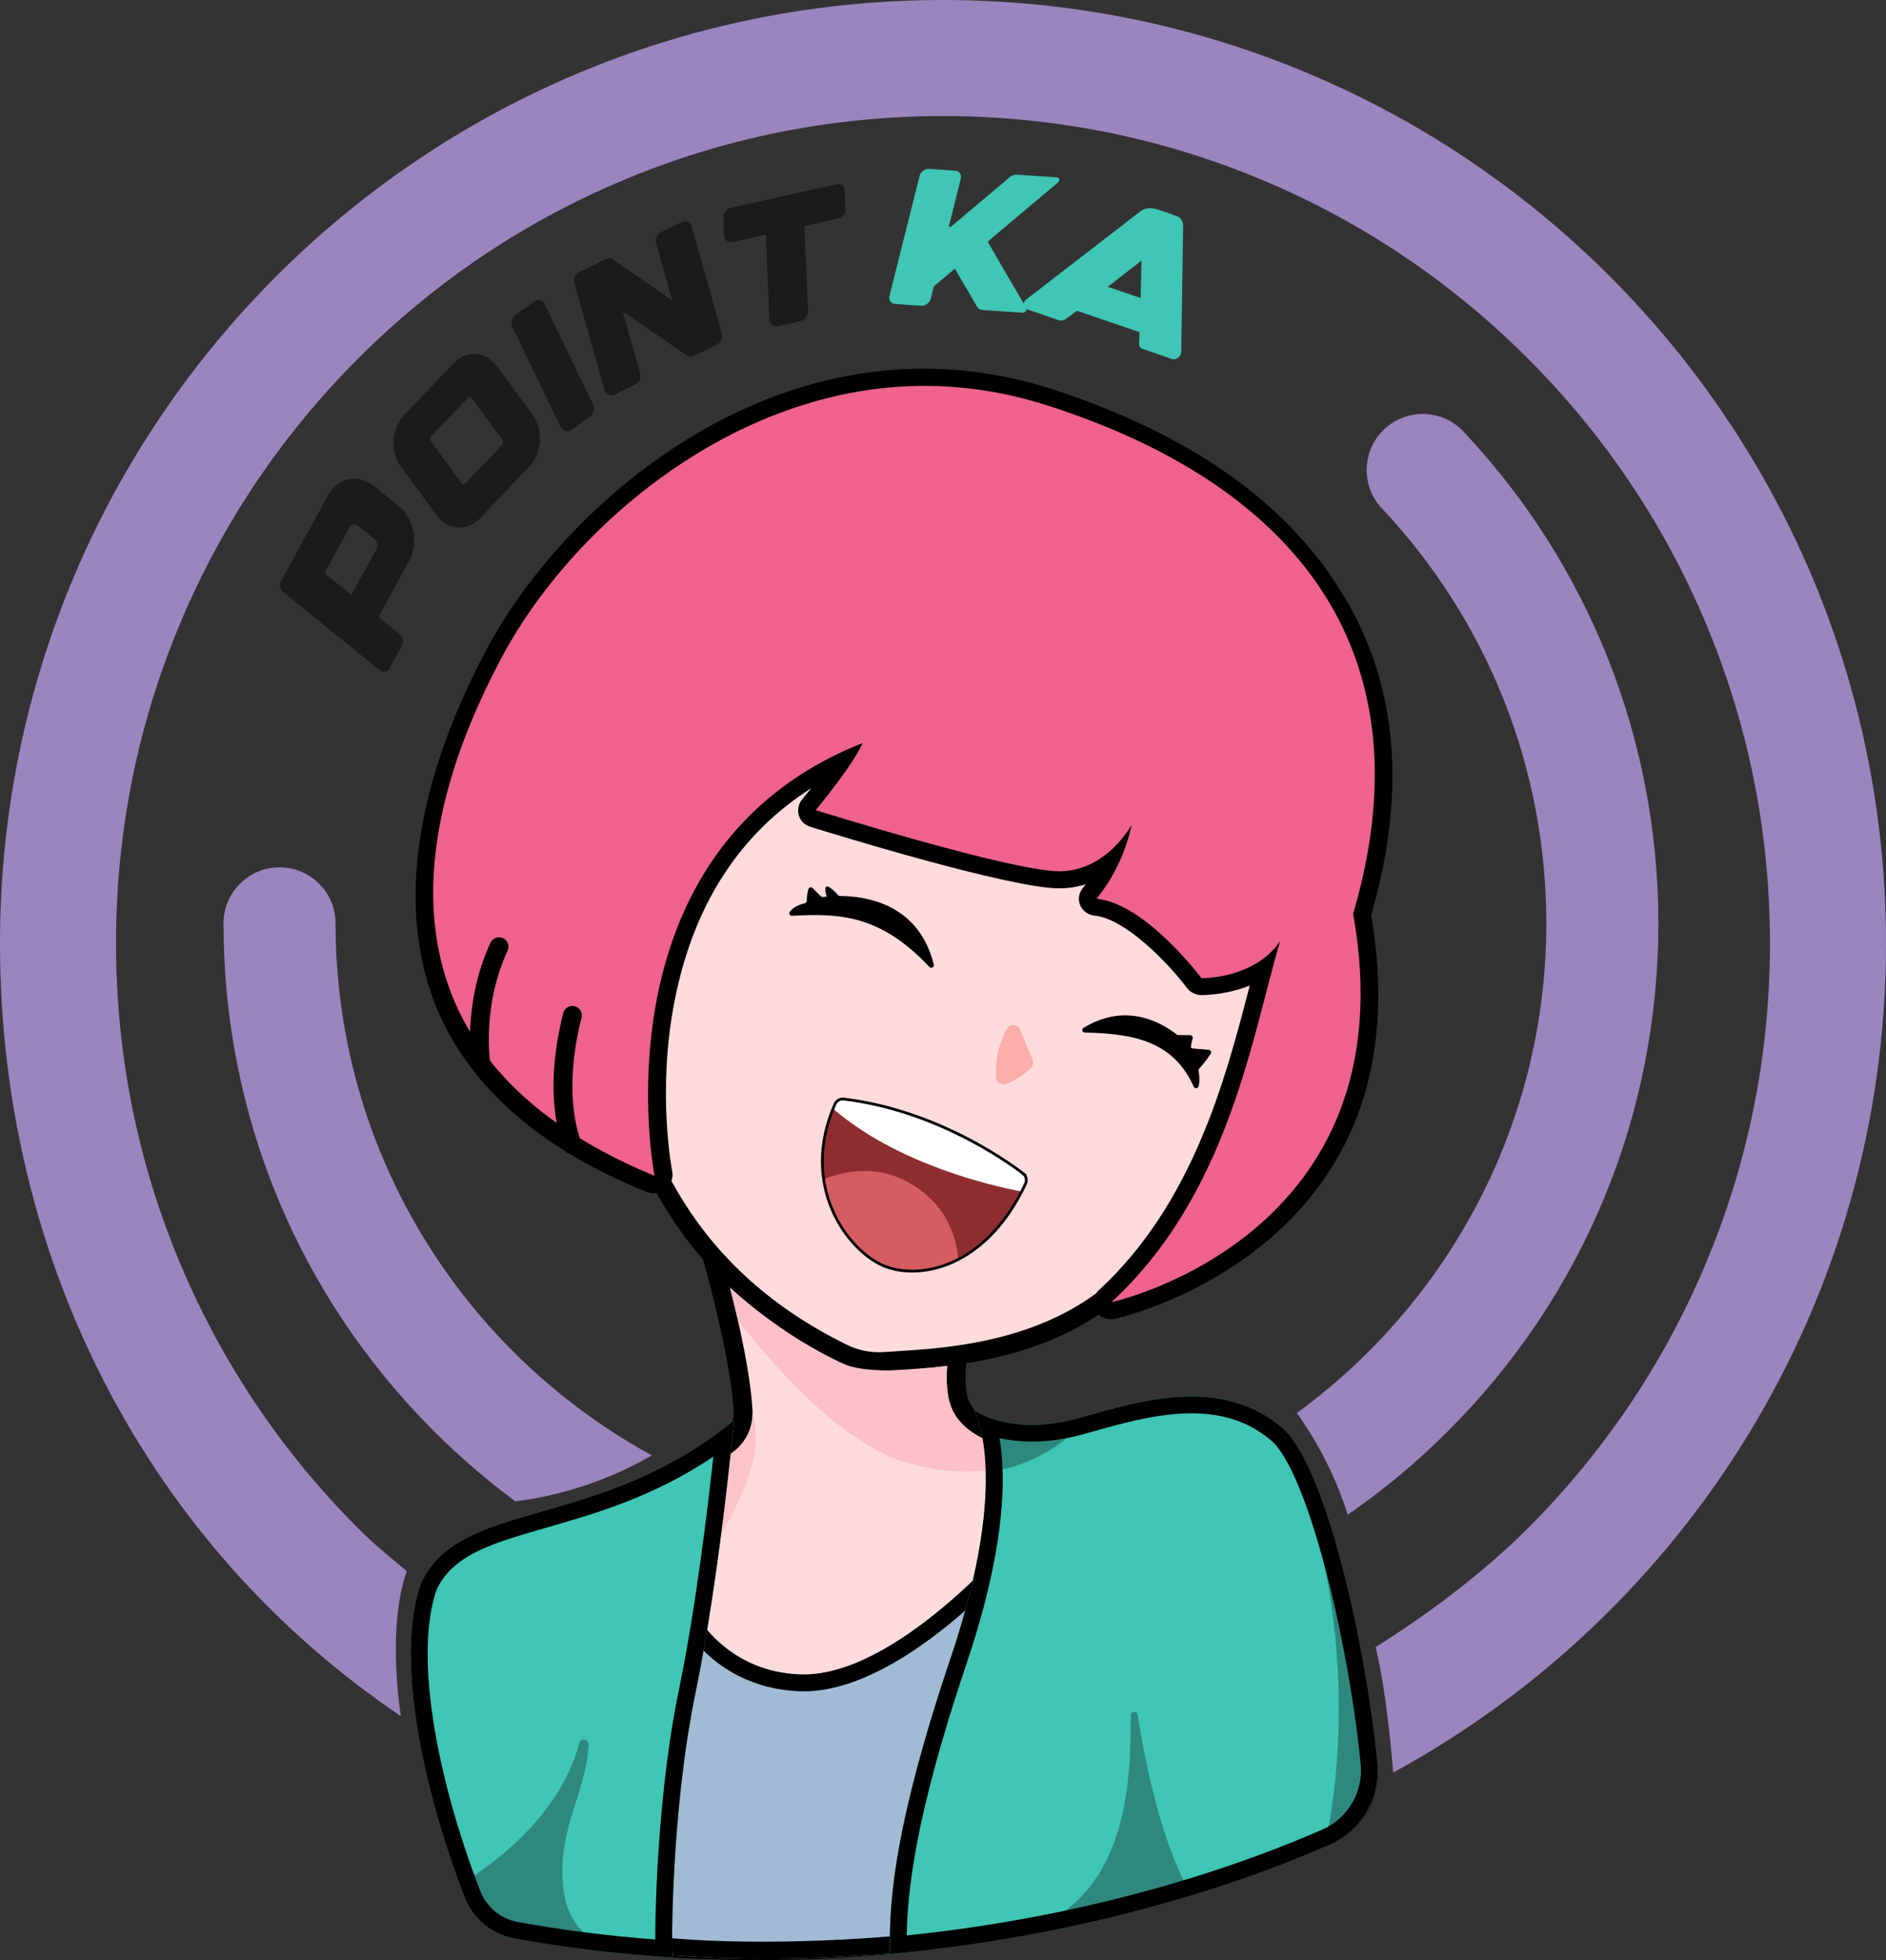 <?xml version="1.0" encoding="UTF-8" standalone="no"?>
<svg
   viewBox="0 0 785.018 815.509"
   version="1.1"
   id="svg1113"
   sodipodi:docname="New_Point_KA_model_selected-13.svg"
   width="785.018"
   height="815.509"
   inkscape:version="1.1.2 (b8e25be8, 2022-02-05)"
   xmlns:inkscape="http://www.inkscape.org/namespaces/inkscape"
   xmlns:sodipodi="http://sodipodi.sourceforge.net/DTD/sodipodi-0.dtd"
   xmlns="http://www.w3.org/2000/svg"
   xmlns:svg="http://www.w3.org/2000/svg">
  <rect x="0" y="0" width="785.018" height="815.509" fill="#333333" stroke="none"/>
  <defs
     id="defs1117" />
  <sodipodi:namedview
     id="namedview1115"
     pagecolor="#ffffff"
     bordercolor="#666666"
     borderopacity="1.0"
     inkscape:pageshadow="2"
     inkscape:pageopacity="0.0"
     inkscape:pagecheckerboard="0"
     showgrid="false"
     inkscape:zoom="0.873"
     inkscape:cx="524.05498"
     inkscape:cy="400.34364"
     inkscape:window-width="1296"
     inkscape:window-height="905"
     inkscape:window-x="3056"
     inkscape:window-y="203"
     inkscape:window-maximized="0"
     inkscape:current-layer="svg1113" />
  <g
     isolation="isolate"
     id="g1111"
     transform="translate(-133.491,-100)">
    <g
       id="uuid-ed5f4c19-5fc7-42bd-b584-b394284a7bb5">
      <path
         d="m 526,100 c -216.777,0 -392.509,175.732 -392.509,392.509 0,130.809 60.828,249.957 166.84,321.515 -5.301,-37.104 0.991,-56.599 2.521,-60.294 -7.664,-6.44 -13.101,-10.683 -20.246,-17.828 -31.627,-31.627 -56.453,-68.443 -73.787,-109.426 -17.936,-42.405 -27.03,-87.478 -27.03,-133.967 0,-46.489 9.094,-91.562 27.03,-133.967 17.334,-40.982 42.16,-77.798 73.787,-109.426 31.627,-31.627 68.443,-56.453 109.426,-73.787 42.405,-17.936 87.478,-27.03 133.967,-27.03 46.489,0 91.562,9.094 133.967,27.03 40.982,17.334 77.798,42.16 109.426,73.787 31.627,31.627 56.453,68.443 73.787,109.426 17.936,42.405 27.03,87.478 27.03,133.967 0,46.49 -9.094,91.562 -27.03,133.967 -17.334,40.982 -42.16,77.799 -73.787,109.426 -18.475,18.476 -41.531,35.715 -63.344,49.411 1.284,5.309 4.638,19.436 7.33,52.175 122.198,-66.514 205.13,-196.061 205.13,-344.978 0,-216.777 -175.732,-392.509 -392.509,-392.509 z"
         fill="#9b85be"
         id="path1030" />
      <path
         d="m 273.157,484.178 c 0,-12.877 -10.439,-23.316 -23.316,-23.316 -12.877,0 -23.316,10.439 -23.316,23.316 0,79.764 31.062,154.753 87.463,211.154 10.704,10.704 22.08,20.49 34.029,29.33 20.468,-2.616 39.674,-9.269 56.795,-19.135 -78.368,-42.773 -131.654,-125.954 -131.654,-221.349 z"
         fill="#9b85be"
         id="path1032" />
      <path
         d="m 823.758,484.178 c 0,-76.36 -28.807,-149.025 -81.113,-204.61 -8.826,-9.378 -23.582,-9.826 -32.96,-1.001 -9.378,8.825 -9.826,23.581 -1.001,32.96 44.135,46.899 68.441,108.216 68.441,172.651 0,83.615 -40.948,157.834 -103.833,203.697 9.115,12.796 16.306,27.054 21.169,42.351 14.817,-10.243 28.825,-21.885 41.834,-34.894 56.401,-56.401 87.463,-131.391 87.463,-211.154 z"
         fill="#9b85be"
         id="path1034" />
    </g>
    <g
       id="uuid-6d36499a-29bd-4dec-9abb-2cd6d5eaa34b">
      <path
         d="m 448.645,911.589 c -34.183,0 -67.943,-3 -100.348,-8.916 -8.022,-1.465 -14.84,-7.127 -17.791,-14.777 -20.341,-52.73 -27.308,-101.583 -18.204,-127.57 7.509,-16.35 24.28,-20.512 47.468,-26.267 22.145,-5.496 49.704,-12.336 76.831,-33.289 4.183,-3.23 6.502,-8.337 6.205,-13.66 -0.526,-9.4 -3.338,-31.317 -15.94,-74.991 51.825,25.221 94.457,40.636 107.062,45.018 -1.553,5.071 -3.587,14.329 -1.749,24.088 1.609,8.542 11.406,17.16 29.669,17.161 h 0.003 c 6.281,0 13.252,-1.021 20.719,-3.035 2.555,-0.688 5.225,-1.461 8.051,-2.278 12.378,-3.581 26.406,-7.641 40.473,-7.641 13.406,0 24.354,3.759 33.472,11.491 16.06,13.62 33.15,83.322 38.443,137.358 1.228,12.527 -5.665,24.36 -17.151,29.445 -32.505,14.39 -120.687,47.858 -237.19,47.863 h -0.021 z"
         fill="#ffdcdb"
         id="path1037" />
      <path
         d="m 433.017,619.432 c 44.479,21.189 81.173,34.868 96.183,40.198 -1.366,5.711 -2.471,13.839 -0.875,22.319 1.908,10.133 13.014,20.357 33.522,20.357 6.627,0 13.942,-1.066 21.742,-3.17 2.588,-0.698 5.274,-1.475 8.118,-2.298 12.127,-3.509 25.873,-7.487 39.384,-7.487 12.438,0 22.557,3.454 30.936,10.561 6.787,5.756 15.151,25.55 22.376,52.951 6.664,25.272 12.159,55.852 14.701,81.8 1.062,10.84 -4.9,21.078 -14.837,25.477 -20.798,9.207 -55.303,22.342 -101.581,32.633 -44.443,9.883 -89.535,14.894 -134.022,14.894 -33.96,0 -67.492,-2.978 -99.664,-8.851 -6.688,-1.221 -12.374,-5.947 -14.837,-12.332 -19.672,-50.995 -26.805,-99.862 -18.223,-124.688 6.444,-13.821 20.537,-17.917 44.773,-23.932 22.501,-5.585 50.504,-12.535 78.284,-33.992 5.206,-4.021 8.092,-10.369 7.722,-16.982 -0.606,-10.837 -3.571,-31.049 -13.703,-67.459 M 420.589,604.66 c 14.518,48.621 17.729,72.432 18.301,82.668 0.224,4.003 -1.513,7.887 -4.686,10.338 -54.324,41.96 -109.433,25.683 -125.542,61.19 -10.442,29.484 -0.242,82.68 18.186,130.45 3.456,8.957 11.301,15.5 20.746,17.224 34.443,6.288 68.379,8.979 101.072,8.979 97.886,0 184.455,-24.15 238.777,-48.198 13.03,-5.768 20.856,-19.231 19.467,-33.412 -4.922,-50.244 -21.604,-124.526 -39.81,-139.967 -10.981,-9.313 -23.482,-12.422 -36.008,-12.422 -17.945,0 -35.936,6.385 -49.544,10.055 -7.579,2.044 -14.123,2.899 -19.701,2.899 -16.573,0 -24.609,-7.557 -25.816,-13.966 -2.5,-13.28 2.91,-25.791 2.91,-25.791 0,0 -52.413,-17.246 -118.352,-50.046 v 0 z"
         id="path1039" />
      <path
         d="m 553.143,742.372 c 0,0 -47.933,56.048 -86.989,54.273 -39.056,-1.775 -49.961,-38.803 -49.961,-38.803 0,0 -22.318,91.633 -27.136,152.811 47.535,7.707 111.901,3.312 142.894,-0.847 1.665,-66.244 15.614,-152.726 21.193,-167.435 z"
         fill="#a2bbd4"
         id="path1041" />
      <path
         d="m 540.545,765.33 c -6.272,33.386 -13.747,90.456 -15.432,138.261 -18.393,2.181 -45.884,4.269 -74.152,4.269 -20.499,0 -38.738,-1.069 -54.334,-3.182 4.08,-42.818 15.755,-98.375 22.123,-126.743 0.719,1.006 1.484,2.021 2.301,3.039 11.255,14.021 26.741,21.866 44.784,22.686 0.709,0.032 1.433,0.049 2.152,0.049 26.223,0 54.679,-21.781 72.557,-38.379 m 12.599,-22.958 h 0.005 z m 0,0 c 0,0 -46.451,54.314 -85.156,54.314 -0.615,0 -1.223,-0.014 -1.833,-0.041 -39.056,-1.775 -49.961,-38.803 -49.961,-38.803 0,0 -22.318,91.633 -27.136,152.811 19.012,3.082 40.719,4.229 61.904,4.229 31.782,0 62.393,-2.58 80.99,-5.076 1.665,-66.244 15.614,-152.726 21.193,-167.435 v 0 z"
         id="path1043" />
      <path
         d="m 413.505,914.457 c -21.63,-1.305 -43.673,-3.866 -65.918,-7.928 -9.443,-1.724 -17.285,-8.268 -20.74,-17.224 -18.428,-47.77 -28.628,-100.965 -18.186,-130.449 16.115,-35.518 73.886,-21.642 130.356,-67.968 0,0 -5.918,64.586 -16.062,113.618 -10.144,49.032 -10.11,108.311 -9.451,109.95 z"
         fill="#3fc6b4"
         id="path1045" />
      <path
         d="m 503.83,912.994 c 74.5,-6.751 139.088,-26.067 182.938,-45.385 13.427,-5.915 21.532,-19.764 20.078,-34.364 -5.002,-50.232 -21.618,-123.939 -39.746,-139.314 -26.714,-22.656 -62.445,-9.951 -85.552,-3.72 -20.204,5.448 -36.099,1.26 -42.86,-3.889 0,0 16.485,26.545 -9.553,103.643 -26.037,77.098 -25.249,106.739 -25.305,123.028 z"
         fill="#3fc6b4"
         id="path1047" />
      <path
         id="uuid-d48ec1dd-cf8b-4f13-a3e9-0bb6d98e1846"
         d="m 551.085,711.062 c -2.41,0.529 -4.843,0.922 -7.291,1.189"
         fill="#ffd3e2"
         mix-blend-mode="multiply"
         opacity="0.7" />
      <path
         d="m 619.759,609.733 c 25.091,-44.885 60.788,-113.27 25.361,-191.054 -31.11,-68.306 -78.773,-90.475 -128.835,-89.948 -64.248,0.676 -105.164,38.211 -116.999,80.141 -11.6,41.096 -43.989,191.336 85.259,254.285 5.298,2.58 11.184,3.717 17.063,3.302 25.25,-1.781 87.718,-2.284 118.151,-56.726 z"
         fill="#ffdcdb"
         stroke="#000000"
         stroke-linecap="round"
         stroke-linejoin="round"
         stroke-width="7.848"
         id="path1050" />
      <path
         d="m 636.634,536.798 -6.721,-0.576 c -0.272,-0.023 -0.521,-0.146 -0.7,-0.351 -0.196,-0.224 0.329,-2.412 0.706,-3.869 0.171,-0.662 -0.325,-1.307 -1.009,-1.315 l -5.319,-0.061 c -7.644,-5.983 -22.043,-13.342 -39.105,-2.98 -0.913,0.554 -0.543,1.955 0.525,1.972 21.513,0.347 37.167,4.261 45.389,22.55 0.408,0.907 1.726,0.785 1.986,-0.175 0.643,-2.373 0.208,-5.282 -0.011,-6.431 -0.061,-0.321 0.031,-0.646 0.249,-0.889 0.821,-0.919 2.931,-3.366 4.81,-6.241 0.437,-0.669 -0.004,-1.565 -0.799,-1.633 z"
         id="path1052" />
      <path
         d="m 471.731,469.482 3.43,3.43 c 0.235,0.235 0.56,0.346 0.889,0.3 0.351,-0.049 0.875,-0.115 1.546,-0.181 0,0 -3.095,-9.322 5.09,-0.248 11.459,-0.033 33.283,3.35 39.474,28.555 0.261,1.063 -1.05,1.78 -1.801,0.984 -19.615,-20.782 -35.854,-22.613 -57.183,-21.274 -0.861,0.054 -1.439,-0.89 -0.976,-1.618 1.385,-2.179 4.699,-3.246 6.324,-3.653 0.487,-0.122 0.822,-0.565 0.79,-1.066 -0.052,-0.836 0.017,-2.334 0.642,-4.732 0.208,-0.797 1.195,-1.078 1.777,-0.495 z"
         id="path1054" />
      <path
         d="m 563.278,540.902 -5.12,-12.479 c -1.004,-2.448 -4.398,-2.621 -5.648,-0.29 -2.308,4.304 -4.87,11.16 -4.49,19.981 0.088,2.043 2.053,3.504 4.01,2.911 4.589,-1.389 8.515,-4.726 10.543,-6.703 0.914,-0.89 1.189,-2.24 0.705,-3.42 z"
         fill="#fbada9"
         id="path1056" />
      <path
         d="m 651.086,493.628 c -3.504,-8.12 -15.366,-28.668 -45.697,-28.775 -0.533,-0.002 -0.642,-0.761 -0.128,-0.899 28.469,-7.637 44.207,16.591 46.697,29.399 0.105,0.54 -0.654,0.78 -0.872,0.275 z"
         id="path1058" />
      <path
         d="m 539.635,440.544 c -5.153,-7.188 -21.117,-24.74 -50.776,-18.386 -0.521,0.112 -0.79,-0.607 -0.316,-0.851 26.191,-13.523 46.725,6.799 51.885,18.783 0.218,0.505 -0.473,0.902 -0.793,0.455 z"
         id="path1060" />
      <path
         d="m 559.302,588.216 c -8.043,-6.1 -37.252,-26.434 -74.644,-30.954 -1.535,-0.186 -3.003,0.689 -3.624,2.105 -14.955,34.109 5.241,60.66 19.865,67.105 14.614,6.44 42.777,1.51 59.441,-33.932 0.711,-1.513 0.294,-3.314 -1.038,-4.324 z"
         fill="#8d2d30"
         id="path1062" />
      <path
         d="m 484.668,557.262 c 37.379,4.521 66.578,24.844 74.629,30.949 1.33,1.008 1.757,2.811 1.042,4.319 -0.523,1.104 -1.058,2.177 -1.601,3.226 -13.125,-2.501 -51.825,-11.495 -78.499,-34.449 0.262,-0.649 0.531,-1.3 0.813,-1.954 0.61,-1.415 2.087,-2.277 3.616,-2.092 z"
         fill="#ffffff"
         id="path1064" />
      <path
         d="m 511.382,591.811 c 16.08,8.828 20.228,22.807 20.929,32.21 -11.792,6.077 -23.558,5.911 -31.412,2.45 -9.725,-4.286 -21.905,-17.47 -24.581,-35.85 9.706,-3.802 22.421,-5.751 35.064,1.19 z"
         fill="#d45d62"
         id="path1066" />
      <path
         d="m 559.302,588.216 c -8.043,-6.1 -37.252,-26.434 -74.644,-30.954 -1.535,-0.186 -3.003,0.689 -3.624,2.105 -14.955,34.109 5.241,60.66 19.865,67.105 14.614,6.44 42.777,1.51 59.441,-33.932 0.711,-1.513 0.294,-3.314 -1.038,-4.324 z"
         fill="none"
         stroke="#000000"
         stroke-miterlimit="10"
         stroke-width="1.148"
         id="path1068" />
      <path
         d="m 596.113,645.32 c 0.249,-0.008 0.499,-0.038 0.751,-0.093 1.319,-0.289 32.628,-7.32 61.397,-31.366 26.254,-21.964 54.563,-62.717 42.226,-133.408 15.366,-52.466 10.847,-97.511 -12.908,-134.287 -22.26,-35.195 -60.75,-62.085 -114.355,-79.953 -16.695,-5.646 -33.795,-8.744 -50.854,-9.188 -80.035,-2.083 -152.706,56.521 -183.801,115.991 -18.785,35.558 -38.281,88.376 -22.814,136.818 11.698,35.811 41.449,63.687 88.559,82.753 0.473,0.189 0.977,0.275 1.482,0.264 0.861,-0.02 1.724,-0.327 2.429,-0.894 1.118,-0.899 1.653,-2.301 1.384,-3.628 -0.067,-0.333 -6.568,-33.672 0.981,-72.127 9.14,-47.106 33.826,-80.523 73.33,-99.403 -5.811,8.564 -13.604,17.883 -13.713,18.012 -0.777,0.925 -1.05,2.159 -0.731,3.298 0.32,1.139 1.192,2.035 2.331,2.396 3.349,1.061 82.649,25.676 102.745,25.56 8.517,-0.071 15.404,-3.24 20.649,-7.109 -2.013,4.106 -4.676,8.546 -8.159,12.763 -0.839,1.014 -1.04,2.385 -0.525,3.576 0.516,1.191 1.666,2.012 3.002,2.142 18.584,1.814 40.842,31.294 41.066,31.59 0.672,0.891 1.759,1.432 2.914,1.46 0,0 0.209,0.005 0.6,2e-4 2.938,-0.037 14.785,-0.617 25.167,-7.237 -0.82,3.113 -1.649,6.328 -2.498,9.618 -9.831,37.83 -23.545,89.828 -63.288,126.43 -1.224,1.124 -1.526,2.846 -0.742,4.22 0.666,1.167 1.98,1.844 3.377,1.8 z"
         fill="#ef638c"
         id="path1070" />
      <path
         d="m 522.326,260.602 c 16.155,0.411 32.848,3.238 49.846,8.976 103.254,33.996 155.876,104.022 124.547,210.629 24.165,134.631 -100.615,161.575 -100.615,161.575 48.781,-44.939 58.583,-111.011 70.204,-150.205 -9.872,14.506 -29.023,15.355 -32.248,15.394 -0.304,0.004 -0.467,7e-5 -0.467,7e-5 0,0 -23.209,-31.047 -43.682,-33.055 11.794,-14.289 14.587,-30.728 14.587,-30.728 0,0 -10.252,19.175 -29.887,19.328 -0.019,1.7e-4 -0.036,2.6e-4 -0.055,3.6e-4 -19.739,0.106 -101.56,-25.444 -101.56,-25.444 0,0 15.344,-18.309 19.541,-27.907 -113.05,44.694 -86.62,180.048 -86.62,180.048 -121.521,-50.123 -99.753,-147.419 -64.182,-214.567 29.03,-55.529 99.362,-116.113 180.591,-114.045 m 0.087,-7.156 c -38.636,-1.028 -77.787,11.449 -113.494,36.287 -30.682,21.358 -57.502,51.136 -73.516,81.648 -19.144,36.216 -39.007,90.089 -23.185,139.774 11.999,36.798 42.397,65.366 90.49,84.804 0.946,0.378 1.954,0.549 2.962,0.525 1.725,-0.042 3.45,-0.655 4.861,-1.789 2.236,-1.796 3.304,-4.599 2.769,-7.251 -0.066,-0.327 -6.467,-33.165 0.973,-70.934 7.742,-39.718 26.868,-69.427 56.896,-88.572 -1.503,1.892 -2.814,3.494 -3.749,4.609 -1.554,1.852 -2.102,4.321 -1.465,6.599 0.638,2.278 2.381,4.07 4.66,4.792 8.458,2.671 83.602,25.806 103.933,25.676 l 0.074,-5.4e-4 c 3.925,-0.035 7.534,-0.664 10.825,-1.694 -0.412,0.537 -0.836,1.071 -1.275,1.602 -1.677,2.03 -2.082,4.773 -1.053,7.156 1.03,2.382 3.331,4.024 6.003,4.285 12.476,1.211 30.177,19.143 38.447,30.125 1.342,1.779 3.525,2.859 5.833,2.92 0,0 0.255,0.007 0.732,4.8e-4 2.463,-0.032 10.705,-0.422 19.546,-3.956 -0.17,0.658 -0.341,1.318 -0.513,1.982 -9.748,37.437 -23.343,88.893 -62.313,124.783 -2.446,2.25 -3.054,5.694 -1.487,8.444 1.331,2.334 3.959,3.688 6.755,3.599 0.498,-0.016 1,-0.077 1.502,-0.187 1.361,-0.298 33.632,-7.555 63.146,-32.223 17.294,-14.466 29.946,-31.946 37.628,-51.973 9.267,-24.317 11.196,-52.467 5.854,-83.778 15.359,-53.109 10.587,-98.823 -13.649,-136.3 -22.752,-35.948 -61.905,-63.374 -116.331,-81.55 -17.02,-5.769 -34.459,-8.939 -51.86,-9.402 v 0 z"
         id="path1072" />
      <path
         d="m 371.745,576.369 c 0,0 -8.829,-19.387 0,-53.915"
         fill="none"
         stroke="#000000"
         stroke-linecap="round"
         stroke-linejoin="round"
         stroke-width="7.848"
         id="path1074" />
      <path
         d="m 333.54,541.821 c 0,0 -3.476,-23.958 7.662,-47.916"
         fill="none"
         stroke="#000000"
         stroke-linecap="round"
         stroke-linejoin="round"
         stroke-width="7.848"
         id="path1076" />
      <g
         id="uuid-b2b4648d-6a12-47e0-bcc5-10c8cc8feb5f">
        <path
           d="m 550.847,711.316 c 9.346,-2.049 18.587,-6.384 26.763,-13.023 0,0 -13.993,3.195 -27.986,0.152 1.002,6.935 1.223,12.871 1.223,12.871 z"
           fill="#2f887e"
           id="path1078" />
      </g>
      <path
         d="m 684.882,867.878 c 0,0 21.95,-85.435 -19.135,-174.707 7.86,10.479 14.649,22.976 20.229,42.504 4.676,16.366 15.161,54.52 20.706,96.816 2.023,15.435 -6.984,30.214 -21.68,35.345 -0.079,0.028 -0.119,0.041 -0.119,0.041 z"
         fill="#2f887e"
         id="path1081" />
      <path
         d="m 604.149,813.581 c -0.008,27.887 -1.516,68.762 -35.293,86.537 18.26,-3.804 60.543,-12.363 60.543,-12.363 0,0 -13.109,-16.764 -22.423,-74.389 -0.279,-1.727 -2.827,-1.534 -2.827,0.215 z"
         fill="#2f887e"
         id="path1083" />
      <path
         d="m 378.503,825.971 c 0.141,-2.451 -3.341,-3.048 -3.951,-0.671 -5.56,21.669 -22.927,41.708 -46.788,57.128 -0.761,0.254 6.871,16.673 6.871,16.673 0,0 50.444,10.432 51.205,9.924 0.761,-0.507 -17.343,-1.711 -18.267,-27.889 -0.775,-21.972 9.823,-35.931 10.93,-55.165 z"
         fill="#2f887e"
         id="path1085" />
      <path
         d="m 446.734,687.447 c 0.182,6.41 -2.677,12.517 -7.736,16.425 -0.467,0.36 -0.933,0.71 -1.4,1.061 -0.906,8.481 -2.234,20.187 -3.947,33.394 3.656,-5.929 10.697,-18.632 14.057,-33.314 0.579,-7.043 0.211,-13.777 -0.973,-17.566 z"
         fill="#fcc4c9"
         id="path1087" />
      <path
         d="m 543.766,711.809 c 0,0 -0.17,-8.29 -1.312,-13.377 -11.632,-5.88 -14.337,-13.555 -14.832,-22.228 -0.261,-4.574 0.142,-7.901 0.142,-7.901 -32.025,4.583 -42.595,-0.552 -42.595,-0.552 -26.337,-11.733 -47.802,-32.004 -47.802,-32.004 l 3.388,13.811 c 16.294,20.781 44.689,52.354 71.549,59.494 10.325,2.745 21.026,3.897 31.462,2.757"
         fill="#fcc0c8"
         id="path1089" />
      <path
         d="m 430.41,706.046 c -2.402,22.154 -7.391,63.493 -14.331,97.038 -5.434,26.263 -7.845,54.618 -8.912,73.78 -0.513,9.22 -0.837,18.649 -0.912,26.55 -0.013,1.302 -0.019,2.469 -0.02,3.516 -19.416,-1.441 -38.684,-3.894 -57.387,-7.309 -6.963,-1.271 -12.883,-6.193 -15.449,-12.843 -9.403,-24.375 -16.157,-48.798 -19.531,-70.627 -3.561,-23.035 -3.106,-41.925 1.312,-54.662 6.846,-14.71 23.261,-19.43 45.926,-25.947 20.163,-5.797 44.519,-12.799 69.304,-29.497 m 8.608,-15.157 c -56.471,46.326 -114.242,32.45 -130.356,67.968 -10.442,29.484 -0.242,82.679 18.186,130.449 3.455,8.956 11.297,15.5 20.74,17.224 22.246,4.062 44.288,6.623 65.918,7.927 -0.659,-1.639 -0.694,-60.919 9.451,-109.95 10.145,-49.032 16.062,-113.618 16.062,-113.618 z"
         id="path1091" />
      <path
         d="m 629.408,688.017 v 0 c 13.362,4.9e-4 24.208,3.687 33.149,11.271 14.935,12.667 32.011,81.538 37.3,134.654 1.154,11.59 -5.244,22.538 -15.921,27.241 -29.446,12.972 -90.403,35.573 -173.031,44.072 0.327,-17.277 2.923,-48.02 24.882,-113.041 11.084,-32.82 16.097,-60.865 14.9,-83.353 -0.211,-3.971 -0.609,-7.446 -1.104,-10.454 4.158,0.908 8.692,1.387 13.42,1.387 6.629,0 13.483,-0.942 20.373,-2.8 1.918,-0.517 3.924,-1.079 6.002,-1.661 11.634,-3.259 26.113,-7.314 40.029,-7.314 m 0,-7.022 c -17.383,0 -34.677,5.663 -47.86,9.218 -6.716,1.811 -12.958,2.558 -18.544,2.558 -11.22,0 -19.803,-3.009 -24.316,-6.446 0,0 16.485,26.545 -9.553,103.643 -26.038,77.098 -25.249,106.739 -25.305,123.028 74.5,-6.75 139.088,-26.067 182.938,-45.385 13.426,-5.915 21.531,-19.764 20.078,-34.364 -5.002,-50.232 -21.618,-123.939 -39.746,-139.314 -11.472,-9.729 -24.607,-12.938 -37.691,-12.938 v 0 z"
         id="path1093" />
    </g>
    <g
       id="uuid-8652b079-ff54-4e96-9728-dc4841e1b263">
      <path
         d="m 299.354,310.49 c 6.489,5.25 8.493,15.449 4.476,22.776 l -12.503,22.853 c -0.171,0.312 -0.082,0.748 0.193,0.969 l 8.313,6.726 c 1.38,1.119 1.807,3.287 0.951,4.846 l -5.164,9.42 c -0.855,1.56 -2.668,1.922 -4.049,0.802 l -40.072,-32.426 c -1.38,-1.119 -1.806,-3.288 -0.951,-4.847 l 19.539,-35.639 c 4.019,-7.328 12.532,-9.015 19.026,-3.762 l 10.24,8.282 z m -20.387,8.98 -10.113,18.446 c -0.171,0.312 -0.083,0.749 0.193,0.971 l 10.19,8.245 c 0.282,0.225 0.641,0.153 0.812,-0.158 l 10.113,-18.447 c 0.761,-1.387 0.377,-3.315 -0.846,-4.313 l -6.738,-5.456 c -1.232,-0.995 -2.856,-0.678 -3.611,0.713 z"
         fill="#1a1a1a"
         id="path1096" />
      <path
         d="m 340.413,252.388 14.793,20.273 c 4.557,6.245 3.919,15.884 -1.423,21.484 L 333.354,315.567 c -5.458,5.723 -13.611,5.084 -18.184,-1.184 L 300.378,294.109 c -4.558,-6.245 -3.919,-15.884 1.422,-21.484 l 20.43,-21.422 c 5.46,-5.726 13.611,-5.08 18.184,1.185 z m -14.071,49.152 c 0.271,0.018 0.538,-0.1 0.756,-0.327 l 15.385,-16.132 c 0.496,-0.52 0.559,-1.448 0.137,-2.027 l -12.801,-17.534 c -0.186,-0.253 -0.436,-0.403 -0.705,-0.42 -0.271,-0.018 -0.539,0.099 -0.757,0.326 l -15.379,16.126 c -0.496,0.521 -0.56,1.447 -0.136,2.025 l 12.796,17.541 c 0.185,0.253 0.436,0.402 0.704,0.422 z"
         fill="#1a1a1a"
         id="path1098" />
      <path
         d="m 360.17,226.53 20.193,41.724 c 0.808,1.673 0.264,3.839 -1.237,4.933 l -7.825,5.701 c -0.75,0.546 -1.617,0.732 -2.447,0.523 -0.824,-0.206 -1.499,-0.777 -1.9,-1.608 l -20.194,-41.723 c -0.808,-1.672 -0.264,-3.84 1.237,-4.934 l 7.831,-5.704 c 1.547,-1.127 3.51,-0.636 4.343,1.088 z"
         fill="#1a1a1a"
         id="path1100" />
      <path
         d="m 421.403,194.183 12.573,44.592 c 0.502,1.789 -0.412,3.826 -2.082,4.641 l -9.542,4.651 c -0.919,0.448 -1.918,0.436 -2.742,-0.034 l -26.406,-18.062 c -0.108,-0.061 -0.221,0.014 -0.252,0.037 -0.068,0.053 -0.091,0.118 -0.067,0.196 l 9.8e-4,0.003 7.085,25.139 c 0.502,1.787 -0.413,3.825 -2.083,4.64 l -8.64,4.212 c -1.72,0.838 -3.575,0.017 -4.092,-1.827 L 372.583,217.779 c -0.502,-1.789 0.412,-3.827 2.082,-4.641 l 11.018,-5.371 c 0.926,-0.451 1.925,-0.438 2.745,0.037 l 24.384,16.849 c 0.105,0.059 0.215,-0.012 0.246,-0.036 0.048,-0.035 0.098,-0.102 0.07,-0.204 l -6.547,-23.207 c -0.503,-1.789 0.412,-3.827 2.082,-4.642 l 8.641,-4.212 c 1.723,-0.84 3.573,-0.012 4.1,1.83 z"
         fill="#1a1a1a"
         id="path1102" />
      <path
         d="m 485.101,179.375 v 0.002 l 0.31,7.485 c 0.076,1.855 -1.284,3.627 -3.097,4.033 l -13.814,3.097 c -0.075,0.017 -0.153,0.118 -0.15,0.196 l 1.476,35.356 c 0.074,1.856 -1.287,3.627 -3.098,4.033 l -9.446,2.118 c -0.904,0.202 -1.776,0.028 -2.453,-0.492 -0.675,-0.518 -1.066,-1.311 -1.104,-2.232 l -1.476,-35.353 -13.795,3.109 c -0.906,0.203 -1.777,0.027 -2.454,-0.493 -0.675,-0.518 -1.066,-1.31 -1.104,-2.231 l -0.316,-7.482 c -0.075,-1.855 1.286,-3.628 3.098,-4.034 l 43.868,-9.835 c 1.861,-0.417 3.472,0.808 3.558,2.723 z"
         fill="#1a1a1a"
         id="path1104" />
      <path
         d="m 516.249,173.188 c 0.435,-1.724 2.223,-3.022 3.997,-2.903 l 10.733,0.722 c 1.775,0.119 2.866,1.61 2.432,3.335 l -4.839,19.282 c 0,0 -0.31,1.321 0.863,0.589 l 24.475,-20.603 c 0.788,-0.668 1.79,-1.011 2.734,-0.947 l 16.73,1.124 c 1.096,0.074 1.373,1.353 0.472,2.127 l -28.818,24.264 c -0.264,0.217 -0.349,0.561 -0.205,0.806 l 15.804,27.133 c 0.496,0.861 -0.404,2.06 -1.499,1.986 l -16.731,-1.124 c -0.945,-0.064 -1.74,-0.535 -2.175,-1.276 l -9.272,-15.92 -8.176,6.842 c -0.378,0.315 -0.648,0.729 -0.763,1.177 l -1.129,4.492 c -0.435,1.723 -2.221,3.022 -3.997,2.903 l -10.733,-0.722 c -1.775,-0.119 -2.866,-1.611 -2.431,-3.335 z"
         fill="#3fc6b4"
         id="path1106" />
      <path
         d="m 560.835,224.448 47.456,-36.61 c 2.323,-1.597 4.532,-1.432 7.325,-0.593 l -0.017,0.05 c 0.018,-9.8e-4 0.024,9.8e-4 0.038,0.006 l 0.016,-0.044 c 0.769,0.23 1.575,0.516 2.459,0.834 0.129,0.045 0.279,0.096 0.408,0.141 0.312,0.115 0.59,0.195 0.917,0.314 1.132,0.388 2.359,0.841 3.785,1.329 0,0 2.713,0.843 2.735,4.02 l -0.795,52.612 c -0.012,0.876 -0.511,1.769 -1.303,2.354 -0.799,0.583 -1.778,0.775 -2.581,0.5 l -12.302,-4.219 c -0.853,-0.292 -1.372,-1.064 -1.341,-1.996 l 0.155,-4.934 -26.037,-8.928 -1.608,1.258 -3.008,2.17 c -0.879,0.626 -2.035,0.822 -2.995,0.493 l -12.99,-4.454 c -0.909,-0.312 -1.507,-1.045 -1.573,-1.925 -0.064,-0.885 0.413,-1.786 1.255,-2.378 z m 33.756,-5.127 13.655,4.683 0.381,-15.579 z"
         fill="#3fc6b4"
         id="path1108" />
    </g>
  </g>
</svg>
